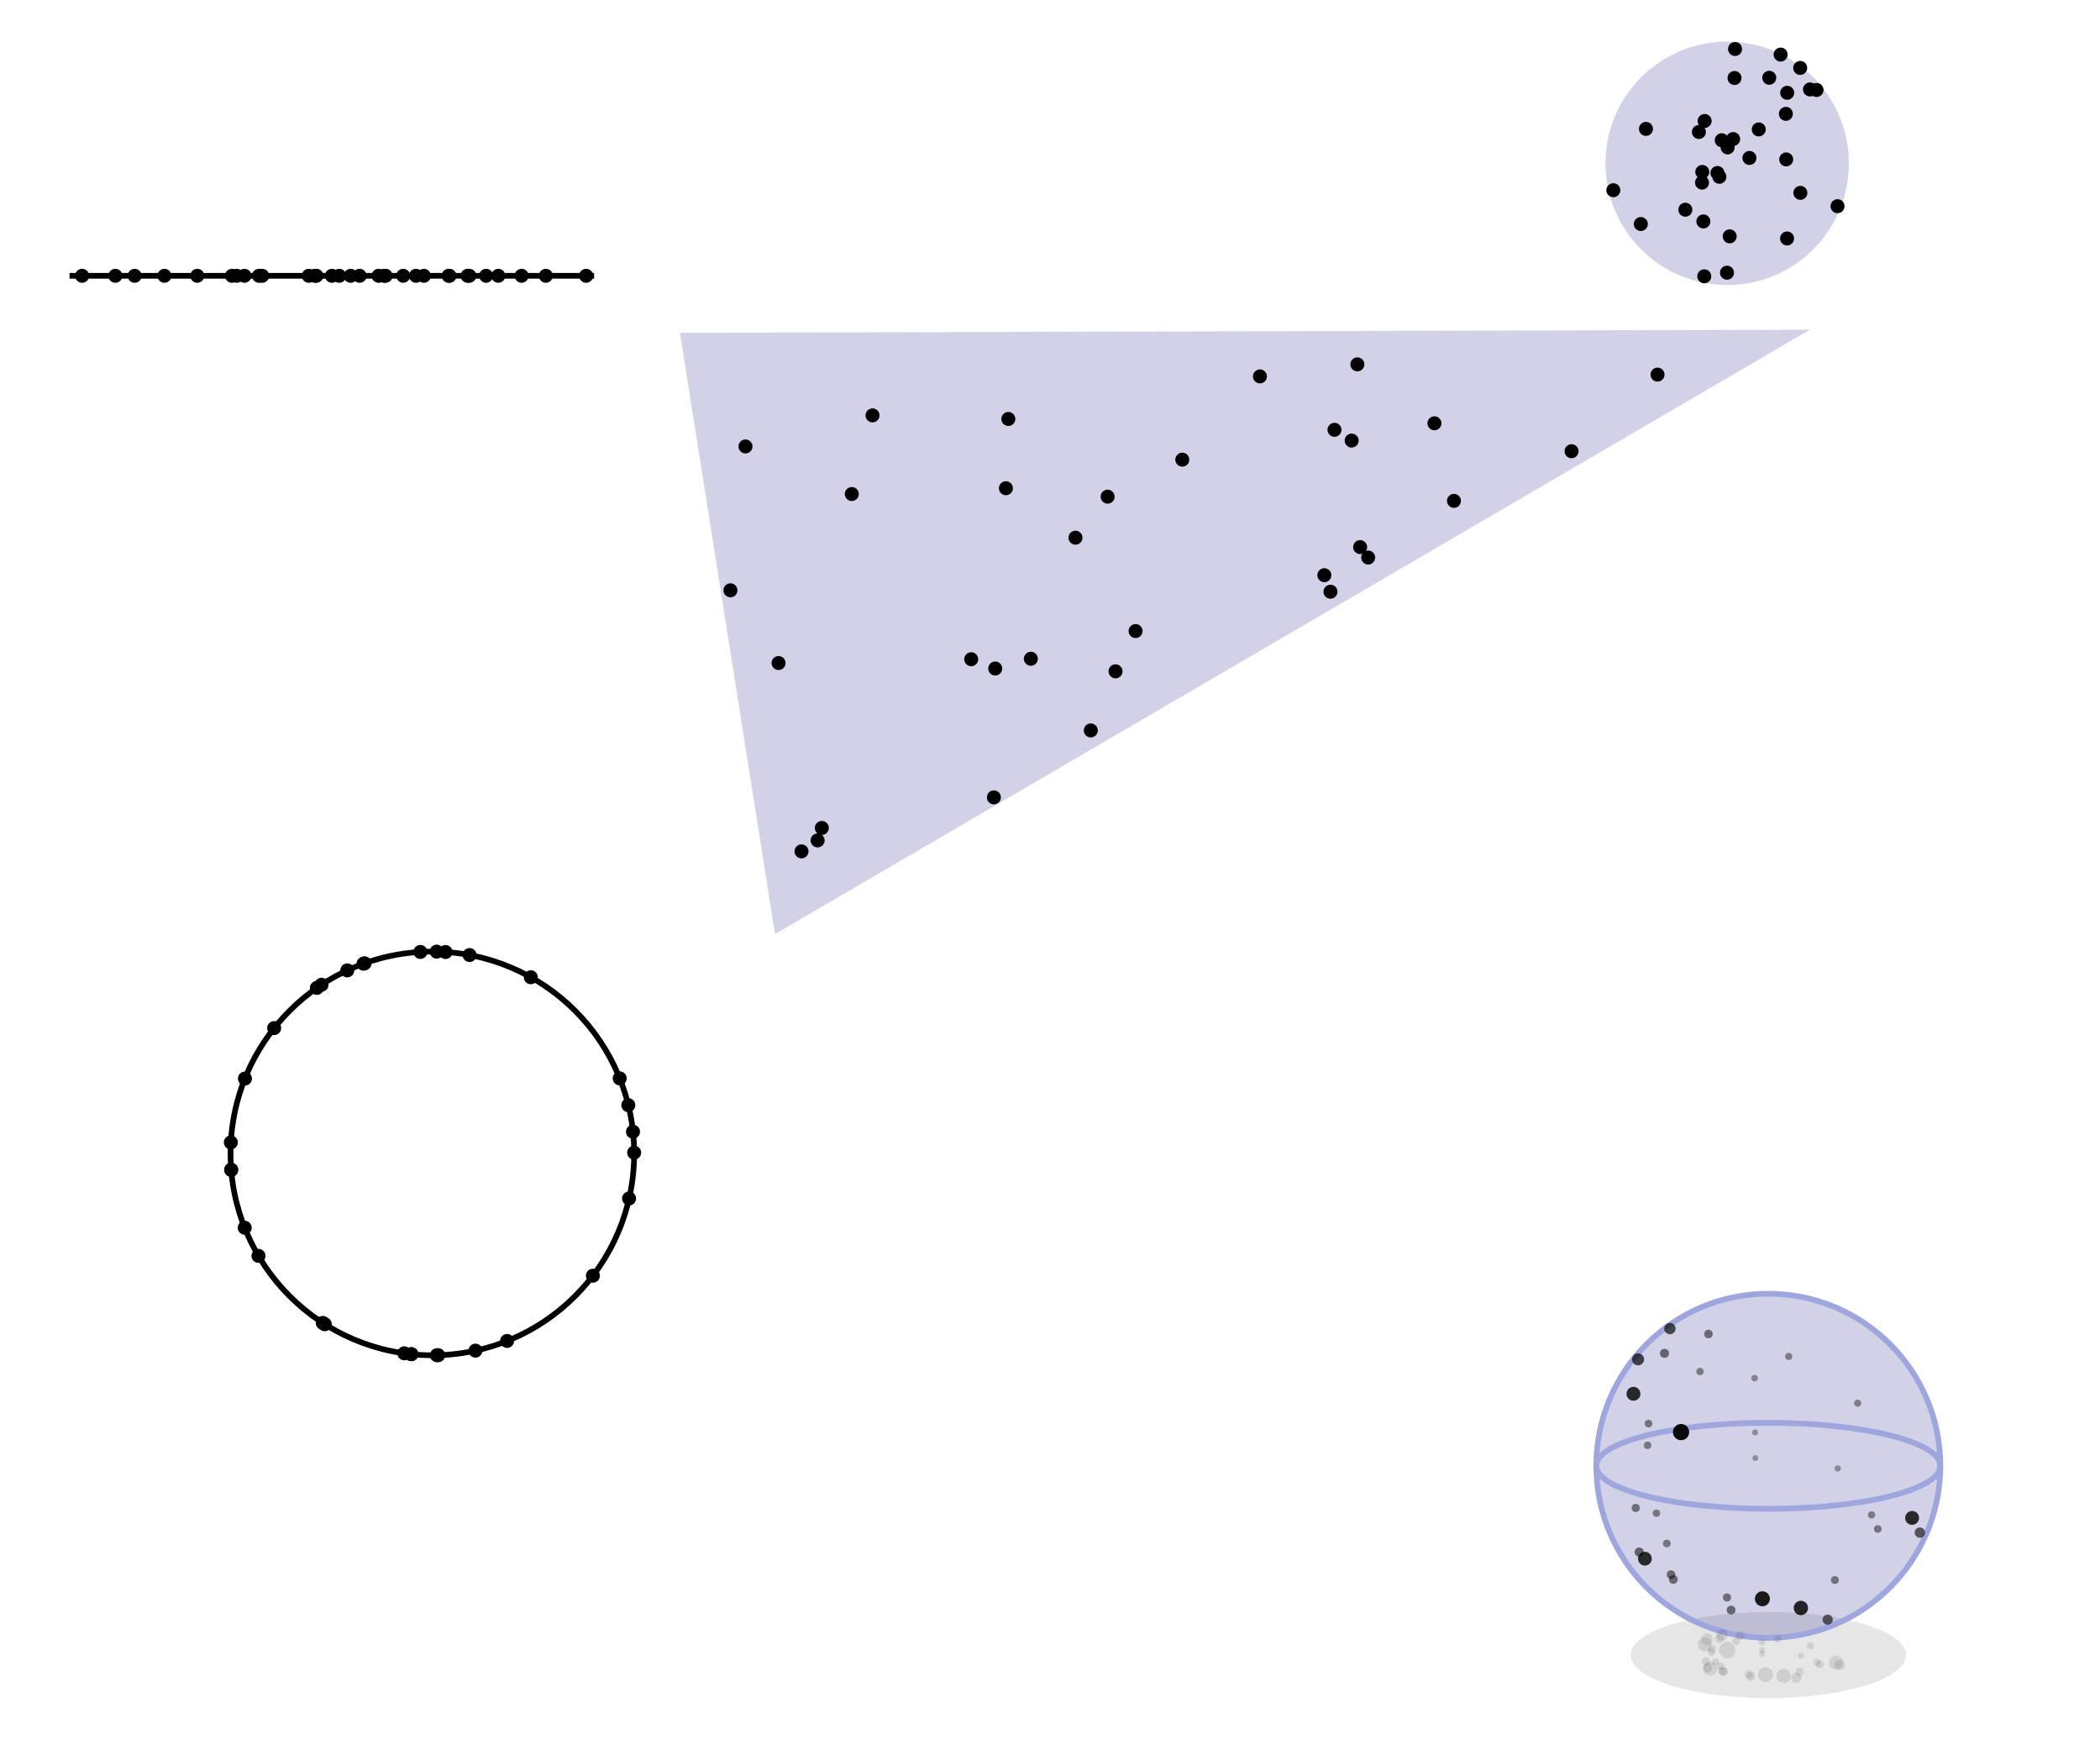 <svg
  version="1.2"
  xmlns="http://www.w3.org/2000/svg"
  viewBox="0 0 240 200"
  penrose="0"
>
  <penrose>
    <croppedViewBox>
      7.948006719919903 4.7564287104024885 214.13030724785548 189.2780988802524
    </croppedViewBox>
  </penrose>
  <g>
    <line
      x1="7.948"
      y1="31.514"
      x2="67.896"
      y2="31.514"
      stroke="#000000"
      stroke-opacity="1"
      stroke-width="0.65"
    />
    <title>`I`.icon</title>
  </g>
  <ellipse
    fill="#000000"
    fill-opacity="0.1"
    cx="202.092"
    cy="189.119"
    stroke="none"
    rx="15.729"
    ry="4.915"
  >
    <title>`S`.shadow</title>
  </ellipse>
  <circle
    fill="#1b1f8a"
    fill-opacity="0.2"
    cx="202.092"
    cy="167.492"
    stroke="#9ea6dd"
    stroke-opacity="1"
    stroke-width="0.65"
    r="19.661"
  >
    <title>`S`.icon</title>
  </circle>
  <ellipse
    fill="none"
    cx="202.092"
    cy="167.492"
    stroke="#9ea6dd"
    stroke-opacity="1"
    stroke-width="0.65"
    rx="19.661"
    ry="4.915"
  >
    <title>`S`.equator</title>
  </ellipse>
  <circle
    fill="none"
    cx="49.412"
    cy="131.8"
    stroke="#000000"
    stroke-opacity="1"
    stroke-width="0.65"
    r="23.064"
  >
    <title>`C`.icon</title>
  </circle>
  <circle
    fill="#1b1f8a"
    fill-opacity="0.2"
    cx="197.393"
    cy="18.664"
    stroke="none"
    r="13.908"
  >
    <title>`D`.icon</title>
  </circle>
  <polygon
    fill="#1b1f8a"
    fill-opacity="0.2"
    stroke="none"
    transform="scale(1)"
    points="88.574,106.736,206.856,37.672,77.706,38.032"
  >
    <title>`T`.icon</title>
  </polygon>
  <circle
    fill="#000000"
    fill-opacity="0.602"
    cx="219.413"
    cy="175.129"
    stroke="none"
    r="0.592"
  >
    <title>`pS12`.icon</title>
  </circle>
  <circle
    fill="#000000"
    fill-opacity="1"
    cx="46.992"
    cy="154.736"
    stroke="none"
    r="0.8"
  >
    <title>`pC8`.icon</title>
  </circle>
  <circle
    fill="#000000"
    fill-opacity="1"
    cx="179.606"
    cy="51.558"
    stroke="none"
    r="0.8"
  >
    <title>`pT3`.icon</title>
  </circle>
  <circle
    fill="#000000"
    fill-opacity="1"
    cx="152.055"
    cy="67.614"
    stroke="none"
    r="0.8"
  >
    <title>`pT31`.icon</title>
  </circle>
  <circle
    fill="#000000"
    fill-opacity="1"
    cx="71.807"
    cy="126.282"
    stroke="none"
    r="0.8"
  >
    <title>`pC25`.icon</title>
  </circle>
  <circle
    fill="#000000"
    fill-opacity="1"
    cx="127.489"
    cy="76.711"
    stroke="none"
    r="0.8"
  >
    <title>`pT19`.icon</title>
  </circle>
  <circle
    fill="#000000"
    fill-opacity="1"
    cx="18.79"
    cy="31.514"
    stroke="none"
    r="0.8"
  >
    <title>`pI25`.icon</title>
  </circle>
  <circle
    fill="#000000"
    fill-opacity="1"
    cx="196.77"
    cy="16.024"
    stroke="none"
    r="0.8"
  >
    <title>`pD31`.icon</title>
  </circle>
  <circle
    fill="#000000"
    fill-opacity="0.437"
    cx="188.295"
    cy="165.155"
    stroke="none"
    r="0.43"
  >
    <title>`pS14`.icon</title>
  </circle>
  <circle
    fill="#000000"
    fill-opacity="1"
    cx="40.076"
    cy="31.514"
    stroke="none"
    r="0.8"
  >
    <title>`pI3`.icon</title>
  </circle>
  <circle
    fill="#000000"
    fill-opacity="1"
    cx="197.371"
    cy="31.161"
    stroke="none"
    r="0.8"
  >
    <title>`pD8`.icon</title>
  </circle>
  <circle
    fill="#000000"
    fill-opacity="1"
    cx="71.893"
    cy="136.952"
    stroke="none"
    r="0.8"
  >
    <title>`pC26`.icon</title>
  </circle>
  <circle
    fill="#000000"
    fill-opacity="1"
    cx="27.059"
    cy="31.514"
    stroke="none"
    r="0.8"
  >
    <title>`pI23`.icon</title>
  </circle>
  <circle
    fill="#000000"
    fill-opacity="1"
    cx="184.379"
    cy="21.735"
    stroke="none"
    r="0.8"
  >
    <title>`pD22`.icon</title>
  </circle>
  <circle
    fill="#000000"
    fill-opacity="1"
    cx="66.986"
    cy="31.514"
    stroke="none"
    r="0.8"
  >
    <title>`pI31`.icon</title>
  </circle>
  <circle
    fill="#000000"
    fill-opacity="1"
    cx="129.78"
    cy="72.108"
    stroke="none"
    r="0.8"
  >
    <title>`pT28`.icon</title>
  </circle>
  <circle
    fill="#000000"
    fill-opacity="1"
    cx="113.588"
    cy="91.113"
    stroke="none"
    r="0.8"
  >
    <title>`pT27`.icon</title>
  </circle>
  <circle
    fill="#000000"
    fill-opacity="1"
    cx="59.615"
    cy="31.514"
    stroke="none"
    r="0.8"
  >
    <title>`pI8`.icon</title>
  </circle>
  <circle
    fill="#000000"
    fill-opacity="1"
    cx="22.544"
    cy="31.514"
    stroke="none"
    r="0.8"
  >
    <title>`pI9`.icon</title>
  </circle>
  <circle
    fill="#000000"
    fill-opacity="1"
    cx="51.277"
    cy="31.514"
    stroke="none"
    r="0.8"
  >
    <title>`pI27`.icon</title>
  </circle>
  <circle
    fill="#000000"
    fill-opacity="1"
    cx="113.74"
    cy="76.39"
    stroke="none"
    r="0.8"
  >
    <title>`pT8`.icon</title>
  </circle>
  <circle
    fill="#000000"
    fill-opacity="1"
    cx="91.602"
    cy="97.283"
    stroke="none"
    r="0.8"
  >
    <title>`pT26`.icon</title>
  </circle>
  <circle
    fill="#000000"
    fill-opacity="1"
    cx="97.347"
    cy="56.451"
    stroke="none"
    r="0.8"
  >
    <title>`pT30`.icon</title>
  </circle>
  <circle
    fill="#000000"
    fill-opacity="1"
    cx="72.476"
    cy="131.709"
    stroke="none"
    r="0.8"
  >
    <title>`pC3`.icon</title>
  </circle>
  <circle
    fill="#000000"
    fill-opacity="0.526"
    cx="190.229"
    cy="154.642"
    stroke="none"
    r="0.517"
  >
    <title>`pS17`.icon</title>
  </circle>
  <circle
    fill="#000000"
    fill-opacity="1"
    cx="188.11"
    cy="14.728"
    stroke="none"
    r="0.8"
  >
    <title>`pD12`.icon</title>
  </circle>
  <circle
    fill="#000000"
    fill-opacity="1"
    cx="210.003"
    cy="23.56"
    stroke="none"
    r="0.8"
  >
    <title>`pD0`.icon</title>
  </circle>
  <circle
    fill="#000000"
    fill-opacity="0.506"
    cx="191.239"
    cy="180.477"
    stroke="none"
    r="0.498"
  >
    <title>`pS26`.icon</title>
  </circle>
  <circle
    fill="#000000"
    fill-opacity="1"
    cx="57.952"
    cy="153.225"
    stroke="none"
    r="0.8"
  >
    <title>`pC4`.icon</title>
  </circle>
  <circle
    fill="#000000"
    fill-opacity="0.808"
    cx="186.682"
    cy="159.265"
    stroke="none"
    r="0.795"
  >
    <title>`pS25`.icon</title>
  </circle>
  <circle
    fill="#000000"
    fill-opacity="1"
    cx="194.813"
    cy="13.824"
    stroke="none"
    r="0.8"
  >
    <title>`pD6`.icon</title>
  </circle>
  <circle
    fill="#000000"
    fill-opacity="0.425"
    cx="194.287"
    cy="156.719"
    stroke="none"
    r="0.418"
  >
    <title>`pS13`.icon</title>
  </circle>
  <circle
    fill="#000000"
    fill-opacity="1"
    cx="197.679"
    cy="27.007"
    stroke="none"
    r="0.8"
  >
    <title>`pD25`.icon</title>
  </circle>
  <circle
    fill="#000000"
    fill-opacity="1"
    cx="41.547"
    cy="110.118"
    stroke="none"
    r="0.8"
  >
    <title>`pC14`.icon</title>
  </circle>
  <circle
    fill="#000000"
    fill-opacity="1"
    cx="205.758"
    cy="22.036"
    stroke="none"
    r="0.8"
  >
    <title>`pD15`.icon</title>
  </circle>
  <circle
    fill="#000000"
    fill-opacity="1"
    cx="200.999"
    cy="14.787"
    stroke="none"
    r="0.8"
  >
    <title>`pD11`.icon</title>
  </circle>
  <circle
    fill="#000000"
    fill-opacity="1"
    cx="38.774"
    cy="31.514"
    stroke="none"
    r="0.8"
  >
    <title>`pI10`.icon</title>
  </circle>
  <circle
    fill="#000000"
    fill-opacity="1"
    cx="43.898"
    cy="31.514"
    stroke="none"
    r="0.8"
  >
    <title>`pI0`.icon</title>
  </circle>
  <circle
    fill="#000000"
    fill-opacity="0.808"
    cx="218.526"
    cy="173.448"
    stroke="none"
    r="0.794"
  >
    <title>`pS19`.icon</title>
  </circle>
  <circle
    fill="#000000"
    fill-opacity="0.475"
    cx="197.368"
    cy="182.541"
    stroke="none"
    r="0.467"
  >
    <title>`pS22`.icon</title>
  </circle>
  <circle
    fill="#000000"
    fill-opacity="1"
    cx="54.335"
    cy="154.332"
    stroke="none"
    r="0.8"
  >
    <title>`pC17`.icon</title>
  </circle>
  <circle
    fill="#000000"
    fill-opacity="0.66"
    cx="190.847"
    cy="151.814"
    stroke="none"
    r="0.649"
  >
    <title>`pS6`.icon</title>
  </circle>
  <circle
    fill="#000000"
    fill-opacity="1"
    cx="124.663"
    cy="83.464"
    stroke="none"
    r="0.8"
  >
    <title>`pT22`.icon</title>
  </circle>
  <circle
    fill="#000000"
    fill-opacity="1"
    cx="152.511"
    cy="49.113"
    stroke="none"
    r="0.8"
  >
    <title>`pT5`.icon</title>
  </circle>
  <circle
    fill="#000000"
    fill-opacity="1"
    cx="115.237"
    cy="47.873"
    stroke="none"
    r="0.8"
  >
    <title>`pT9`.icon</title>
  </circle>
  <circle
    fill="#000000"
    fill-opacity="1"
    cx="26.382"
    cy="130.539"
    stroke="none"
    r="0.8"
  >
    <title>`pC24`.icon</title>
  </circle>
  <circle
    fill="#000000"
    fill-opacity="1"
    cx="53.662"
    cy="109.13"
    stroke="none"
    r="0.8"
  >
    <title>`pC1`.icon</title>
  </circle>
  <circle
    fill="#000000"
    fill-opacity="1"
    cx="26.423"
    cy="133.658"
    stroke="none"
    r="0.8"
  >
    <title>`pC15`.icon</title>
  </circle>
  <circle
    fill="#000000"
    fill-opacity="1"
    cx="36.217"
    cy="112.883"
    stroke="none"
    r="0.8"
  >
    <title>`pC10`.icon</title>
  </circle>
  <circle
    fill="#000000"
    fill-opacity="1"
    cx="67.762"
    cy="145.772"
    stroke="none"
    r="0.8"
  >
    <title>`pC28`.icon</title>
  </circle>
  <circle
    fill="#000000"
    fill-opacity="1"
    cx="206.853"
    cy="10.22"
    stroke="none"
    r="0.8"
  >
    <title>`pD21`.icon</title>
  </circle>
  <circle
    fill="#000000"
    fill-opacity="1"
    cx="46.206"
    cy="154.64"
    stroke="none"
    r="0.8"
  >
    <title>`pC30`.icon</title>
  </circle>
  <circle
    fill="#000000"
    fill-opacity="1"
    cx="35.286"
    cy="31.514"
    stroke="none"
    r="0.8"
  >
    <title>`pI2`.icon</title>
  </circle>
  <circle
    fill="#000000"
    fill-opacity="1"
    cx="117.813"
    cy="75.275"
    stroke="none"
    r="0.8"
  >
    <title>`pT21`.icon</title>
  </circle>
  <circle
    fill="#000000"
    fill-opacity="1"
    cx="192.611"
    cy="23.963"
    stroke="none"
    r="0.8"
  >
    <title>`pD28`.icon</title>
  </circle>
  <circle
    fill="#000000"
    fill-opacity="1"
    cx="135.12"
    cy="52.523"
    stroke="none"
    r="0.8"
  >
    <title>`pT24`.icon</title>
  </circle>
  <circle
    fill="#000000"
    fill-opacity="1"
    cx="46.079"
    cy="31.514"
    stroke="none"
    r="0.8"
  >
    <title>`pI1`.icon</title>
  </circle>
  <circle
    fill="#000000"
    fill-opacity="1"
    cx="83.478"
    cy="67.453"
    stroke="none"
    r="0.8"
  >
    <title>`pT23`.icon</title>
  </circle>
  <circle
    fill="#000000"
    fill-opacity="1"
    cx="93.44"
    cy="96.03"
    stroke="none"
    r="0.8"
  >
    <title>`pT14`.icon</title>
  </circle>
  <circle
    fill="#000000"
    fill-opacity="1"
    cx="41.102"
    cy="31.514"
    stroke="none"
    r="0.8"
  >
    <title>`pI5`.icon</title>
  </circle>
  <circle
    fill="#000000"
    fill-opacity="1"
    cx="110.996"
    cy="75.328"
    stroke="none"
    r="0.8"
  >
    <title>`pT15`.icon</title>
  </circle>
  <circle
    fill="#000000"
    fill-opacity="1"
    cx="85.199"
    cy="51.014"
    stroke="none"
    r="0.8"
  >
    <title>`pT6`.icon</title>
  </circle>
  <circle
    fill="#000000"
    fill-opacity="0.595"
    cx="208.877"
    cy="185.075"
    stroke="none"
    r="0.585"
  >
    <title>`pS29`.icon</title>
  </circle>
  <circle
    fill="#000000"
    fill-opacity="0.447"
    cx="188.403"
    cy="162.674"
    stroke="none"
    r="0.439"
  >
    <title>`pS11`.icon</title>
  </circle>
  <circle
    fill="#000000"
    fill-opacity="0.435"
    cx="189.308"
    cy="172.907"
    stroke="none"
    r="0.428"
  >
    <title>`pS18`.icon</title>
  </circle>
  <circle
    fill="#000000"
    fill-opacity="1"
    cx="29.965"
    cy="31.514"
    stroke="none"
    r="0.8"
  >
    <title>`pI29`.icon</title>
  </circle>
  <circle
    fill="#000000"
    fill-opacity="1"
    cx="44.067"
    cy="31.514"
    stroke="none"
    r="0.8"
  >
    <title>`pI28`.icon</title>
  </circle>
  <circle
    fill="#000000"
    fill-opacity="1"
    cx="151.354"
    cy="65.727"
    stroke="none"
    r="0.8"
  >
    <title>`pT17`.icon</title>
  </circle>
  <circle
    fill="#000000"
    fill-opacity="1"
    cx="199.935"
    cy="18.048"
    stroke="none"
    r="0.8"
  >
    <title>`pD30`.icon</title>
  </circle>
  <circle
    fill="#000000"
    fill-opacity="1"
    cx="114.961"
    cy="55.789"
    stroke="none"
    r="0.8"
  >
    <title>`pT10`.icon</title>
  </circle>
  <circle
    fill="#000000"
    fill-opacity="0.872"
    cx="201.416"
    cy="182.688"
    stroke="none"
    r="0.857"
  >
    <title>`pS8`.icon</title>
  </circle>
  <circle
    fill="#000000"
    fill-opacity="1"
    cx="155.127"
    cy="41.634"
    stroke="none"
    r="0.8"
  >
    <title>`pT18`.icon</title>
  </circle>
  <circle
    fill="#000000"
    fill-opacity="0.495"
    cx="195.252"
    cy="152.431"
    stroke="none"
    r="0.487"
  >
    <title>`pS27`.icon</title>
  </circle>
  <circle
    fill="#000000"
    fill-opacity="1"
    cx="29.54"
    cy="143.506"
    stroke="none"
    r="0.8"
  >
    <title>`pC16`.icon</title>
  </circle>
  <circle
    fill="#000000"
    fill-opacity="1"
    cx="166.168"
    cy="57.233"
    stroke="none"
    r="0.8"
  >
    <title>`pT12`.icon</title>
  </circle>
  <circle
    fill="#000000"
    fill-opacity="1"
    cx="187.523"
    cy="25.599"
    stroke="none"
    r="0.8"
  >
    <title>`pD24`.icon</title>
  </circle>
  <circle
    fill="#000000"
    fill-opacity="1"
    cx="122.91"
    cy="61.441"
    stroke="none"
    r="0.8"
  >
    <title>`pT29`.icon</title>
  </circle>
  <circle
    fill="#000000"
    fill-opacity="1"
    cx="194.772"
    cy="31.573"
    stroke="none"
    r="0.8"
  >
    <title>`pD27`.icon</title>
  </circle>
  <circle
    fill="#000000"
    fill-opacity="1"
    cx="27.967"
    cy="140.288"
    stroke="none"
    r="0.8"
  >
    <title>`pC11`.icon</title>
  </circle>
  <circle
    fill="#000000"
    fill-opacity="1"
    cx="205.736"
    cy="7.761"
    stroke="none"
    r="0.8"
  >
    <title>`pD17`.icon</title>
  </circle>
  <circle
    fill="#000000"
    fill-opacity="0.449"
    cx="190.493"
    cy="176.368"
    stroke="none"
    r="0.441"
  >
    <title>`pS3`.icon</title>
  </circle>
  <circle
    fill="#000000"
    fill-opacity="1"
    cx="39.689"
    cy="110.885"
    stroke="none"
    r="0.8"
  >
    <title>`pC9`.icon</title>
  </circle>
  <circle
    fill="#000000"
    fill-opacity="1"
    cx="72.343"
    cy="129.32"
    stroke="none"
    r="0.8"
  >
    <title>`pC13`.icon</title>
  </circle>
  <circle
    fill="#000000"
    fill-opacity="1"
    cx="143.991"
    cy="43.011"
    stroke="none"
    r="0.8"
  >
    <title>`pT7`.icon</title>
  </circle>
  <circle
    fill="#000000"
    fill-opacity="1"
    cx="88.978"
    cy="75.762"
    stroke="none"
    r="0.8"
  >
    <title>`pT4`.icon</title>
  </circle>
  <circle
    fill="#000000"
    fill-opacity="1"
    cx="194.546"
    cy="19.646"
    stroke="none"
    r="0.8"
  >
    <title>`pD29`.icon</title>
  </circle>
  <circle
    fill="#000000"
    fill-opacity="1"
    cx="48.44"
    cy="31.514"
    stroke="none"
    r="0.8"
  >
    <title>`pI26`.icon</title>
  </circle>
  <circle
    fill="#000000"
    fill-opacity="1"
    cx="156.363"
    cy="63.708"
    stroke="none"
    r="0.8"
  >
    <title>`pT20`.icon</title>
  </circle>
  <circle
    fill="#000000"
    fill-opacity="1"
    cx="196.277"
    cy="19.765"
    stroke="none"
    r="0.8"
  >
    <title>`pD26`.icon</title>
  </circle>
  <circle
    fill="#000000"
    fill-opacity="0.51"
    cx="197.837"
    cy="183.976"
    stroke="none"
    r="0.501"
  >
    <title>`pS23`.icon</title>
  </circle>
  <circle
    fill="#000000"
    fill-opacity="1"
    cx="27.994"
    cy="123.243"
    stroke="none"
    r="0.8"
  >
    <title>`pC29`.icon</title>
  </circle>
  <circle
    fill="#000000"
    fill-opacity="1"
    cx="29.599"
    cy="31.514"
    stroke="none"
    r="0.8"
  >
    <title>`pI16`.icon</title>
  </circle>
  <circle
    fill="#000000"
    fill-opacity="1"
    cx="196.5"
    cy="20.201"
    stroke="none"
    r="0.8"
  >
    <title>`pD10`.icon</title>
  </circle>
  <circle
    fill="#000000"
    fill-opacity="0.335"
    cx="200.614"
    cy="166.605"
    stroke="none"
    r="0.329"
  >
    <title>`pS9`.icon</title>
  </circle>
  <circle
    fill="#000000"
    fill-opacity="1"
    cx="154.476"
    cy="50.344"
    stroke="none"
    r="0.8"
  >
    <title>`pT25`.icon</title>
  </circle>
  <circle
    fill="#000000"
    fill-opacity="0.835"
    cx="205.814"
    cy="183.738"
    stroke="none"
    r="0.821"
  >
    <title>`pS7`.icon</title>
  </circle>
  <circle
    fill="#000000"
    fill-opacity="1"
    cx="204.137"
    cy="18.215"
    stroke="none"
    r="0.8"
  >
    <title>`pD1`.icon</title>
  </circle>
  <circle
    fill="#000000"
    fill-opacity="1"
    cx="194.517"
    cy="20.866"
    stroke="none"
    r="0.8"
  >
    <title>`pD23`.icon</title>
  </circle>
  <circle
    fill="#000000"
    fill-opacity="1"
    cx="62.385"
    cy="31.514"
    stroke="none"
    r="0.8"
  >
    <title>`pI6`.icon</title>
  </circle>
  <circle
    fill="#000000"
    fill-opacity="0.363"
    cx="210.024"
    cy="167.8"
    stroke="none"
    r="0.357"
  >
    <title>`pS15`.icon</title>
  </circle>
  <circle
    fill="#000000"
    fill-opacity="1"
    cx="31.333"
    cy="117.478"
    stroke="none"
    r="0.8"
  >
    <title>`pC22`.icon</title>
  </circle>
  <circle
    fill="#000000"
    fill-opacity="1"
    cx="163.936"
    cy="48.369"
    stroke="none"
    r="0.8"
  >
    <title>`pT11`.icon</title>
  </circle>
  <circle
    fill="#000000"
    fill-opacity="1"
    cx="56.948"
    cy="31.514"
    stroke="none"
    r="0.8"
  >
    <title>`pI22`.icon</title>
  </circle>
  <circle
    fill="#000000"
    fill-opacity="1"
    cx="204.236"
    cy="27.25"
    stroke="none"
    r="0.8"
  >
    <title>`pD16`.icon</title>
  </circle>
  <circle
    fill="#000000"
    fill-opacity="1"
    cx="15.391"
    cy="31.514"
    stroke="none"
    r="0.8"
  >
    <title>`pI7`.icon</title>
  </circle>
  <circle
    fill="#000000"
    fill-opacity="1"
    cx="70.823"
    cy="123.224"
    stroke="none"
    r="0.8"
  >
    <title>`pC18`.icon</title>
  </circle>
  <circle
    fill="#000000"
    fill-opacity="1"
    cx="189.432"
    cy="42.805"
    stroke="none"
    r="0.8"
  >
    <title>`pT13`.icon</title>
  </circle>
  <circle
    fill="#000000"
    fill-opacity="1"
    cx="198.292"
    cy="5.599"
    stroke="none"
    r="0.8"
  >
    <title>`pD9`.icon</title>
  </circle>
  <circle
    fill="#000000"
    fill-opacity="0.446"
    cx="214.605"
    cy="174.713"
    stroke="none"
    r="0.438"
  >
    <title>`pS24`.icon</title>
  </circle>
  <circle
    fill="#000000"
    fill-opacity="1"
    cx="27.932"
    cy="31.514"
    stroke="none"
    r="0.8"
  >
    <title>`pI30`.icon</title>
  </circle>
  <circle
    fill="#000000"
    fill-opacity="1"
    cx="53.64"
    cy="31.514"
    stroke="none"
    r="0.8"
  >
    <title>`pI19`.icon</title>
  </circle>
  <circle
    fill="#000000"
    fill-opacity="1"
    cx="202.201"
    cy="8.886"
    stroke="none"
    r="0.8"
  >
    <title>`pD4`.icon</title>
  </circle>
  <circle
    fill="#000000"
    fill-opacity="0.697"
    cx="187.211"
    cy="155.33"
    stroke="none"
    r="0.685"
  >
    <title>`pS30`.icon</title>
  </circle>
  <circle
    fill="#000000"
    fill-opacity="0.416"
    cx="204.425"
    cy="154.994"
    stroke="none"
    r="0.409"
  >
    <title>`pS20`.icon</title>
  </circle>
  <circle
    fill="#000000"
    fill-opacity="1"
    cx="49.907"
    cy="108.741"
    stroke="none"
    r="0.8"
  >
    <title>`pC27`.icon</title>
  </circle>
  <circle
    fill="#000000"
    fill-opacity="0.536"
    cx="187.338"
    cy="177.351"
    stroke="none"
    r="0.527"
  >
    <title>`pS0`.icon</title>
  </circle>
  <circle
    fill="#000000"
    fill-opacity="1"
    cx="53.437"
    cy="31.514"
    stroke="none"
    r="0.8"
  >
    <title>`pI11`.icon</title>
  </circle>
  <circle
    fill="#000000"
    fill-opacity="1"
    cx="41.663"
    cy="110.076"
    stroke="none"
    r="0.8"
  >
    <title>`pC31`.icon</title>
  </circle>
  <circle
    fill="#000000"
    fill-opacity="1"
    cx="50.084"
    cy="154.854"
    stroke="none"
    r="0.8"
  >
    <title>`pC7`.icon</title>
  </circle>
  <circle
    fill="#000000"
    fill-opacity="1"
    cx="35.984"
    cy="31.514"
    stroke="none"
    r="0.8"
  >
    <title>`pI13`.icon</title>
  </circle>
  <circle
    fill="#000000"
    fill-opacity="1"
    cx="36.747"
    cy="112.524"
    stroke="none"
    r="0.8"
  >
    <title>`pC2`.icon</title>
  </circle>
  <circle
    fill="#000000"
    fill-opacity="1"
    cx="204.1"
    cy="13.009"
    stroke="none"
    r="0.8"
  >
    <title>`pD2`.icon</title>
  </circle>
  <circle
    fill="#000000"
    fill-opacity="1"
    cx="126.587"
    cy="56.752"
    stroke="none"
    r="0.8"
  >
    <title>`pT16`.icon</title>
  </circle>
  <circle
    fill="#000000"
    fill-opacity="0.801"
    cx="187.988"
    cy="178.108"
    stroke="none"
    r="0.788"
  >
    <title>`pS4`.icon</title>
  </circle>
  <circle
    fill="#000000"
    fill-opacity="1"
    cx="50.918"
    cy="108.785"
    stroke="none"
    r="0.8"
  >
    <title>`pC6`.icon</title>
  </circle>
  <circle
    fill="#000000"
    fill-opacity="1"
    cx="26.51"
    cy="31.514"
    stroke="none"
    r="0.8"
  >
    <title>`pI14`.icon</title>
  </circle>
  <circle
    fill="#000000"
    fill-opacity="1"
    cx="198.071"
    cy="15.89"
    stroke="none"
    r="0.8"
  >
    <title>`pD13`.icon</title>
  </circle>
  <circle
    fill="#000000"
    fill-opacity="1"
    cx="13.185"
    cy="31.514"
    stroke="none"
    r="0.8"
  >
    <title>`pI24`.icon</title>
  </circle>
  <circle
    fill="#000000"
    fill-opacity="0.383"
    cx="200.526"
    cy="157.478"
    stroke="none"
    r="0.377"
  >
    <title>`pS5`.icon</title>
  </circle>
  <circle
    fill="#000000"
    fill-opacity="1"
    cx="203.499"
    cy="6.238"
    stroke="none"
    r="0.8"
  >
    <title>`pD7`.icon</title>
  </circle>
  <circle
    fill="#000000"
    fill-opacity="1"
    cx="93.924"
    cy="94.606"
    stroke="none"
    r="0.8"
  >
    <title>`pT2`.icon</title>
  </circle>
  <circle
    fill="#000000"
    fill-opacity="1"
    cx="60.664"
    cy="111.666"
    stroke="none"
    r="0.8"
  >
    <title>`pC5`.icon</title>
  </circle>
  <circle
    fill="#000000"
    fill-opacity="1"
    cx="48.041"
    cy="108.776"
    stroke="none"
    r="0.8"
  >
    <title>`pC12`.icon</title>
  </circle>
  <circle
    fill="#000000"
    fill-opacity="1"
    cx="194.67"
    cy="25.303"
    stroke="none"
    r="0.8"
  >
    <title>`pD18`.icon</title>
  </circle>
  <circle
    fill="#000000"
    fill-opacity="1"
    cx="36.159"
    cy="31.514"
    stroke="none"
    r="0.8"
  >
    <title>`pI17`.icon</title>
  </circle>
  <circle
    fill="#000000"
    fill-opacity="1"
    cx="47.538"
    cy="31.514"
    stroke="none"
    r="0.8"
  >
    <title>`pI18`.icon</title>
  </circle>
  <circle
    fill="#000000"
    fill-opacity="0.421"
    cx="213.897"
    cy="173.102"
    stroke="none"
    r="0.414"
  >
    <title>`pS31`.icon</title>
  </circle>
  <circle
    fill="#000000"
    fill-opacity="0.499"
    cx="190.971"
    cy="179.923"
    stroke="none"
    r="0.491"
  >
    <title>`pS10`.icon</title>
  </circle>
  <circle
    fill="#000000"
    fill-opacity="0.341"
    cx="200.58"
    cy="163.679"
    stroke="none"
    r="0.335"
  >
    <title>`pS16`.icon</title>
  </circle>
  <circle
    fill="#000000"
    fill-opacity="0.412"
    cx="212.308"
    cy="160.341"
    stroke="none"
    r="0.405"
  >
    <title>`pS21`.icon</title>
  </circle>
  <circle
    fill="#000000"
    fill-opacity="1"
    cx="55.557"
    cy="31.514"
    stroke="none"
    r="0.8"
  >
    <title>`pI21`.icon</title>
  </circle>
  <circle
    fill="#000000"
    fill-opacity="1"
    cx="9.384"
    cy="31.514"
    stroke="none"
    r="0.8"
  >
    <title>`pI4`.icon</title>
  </circle>
  <circle
    fill="#000000"
    fill-opacity="1"
    cx="99.716"
    cy="47.464"
    stroke="none"
    r="0.8"
  >
    <title>`pT0`.icon</title>
  </circle>
  <circle
    fill="#000000"
    fill-opacity="1"
    cx="49.936"
    cy="154.858"
    stroke="none"
    r="0.8"
  >
    <title>`pC21`.icon</title>
  </circle>
  <circle
    fill="#000000"
    fill-opacity="1"
    cx="37.931"
    cy="31.514"
    stroke="none"
    r="0.8"
  >
    <title>`pI20`.icon</title>
  </circle>
  <circle
    fill="#000000"
    fill-opacity="1"
    cx="207.606"
    cy="10.281"
    stroke="none"
    r="0.8"
  >
    <title>`pD5`.icon</title>
  </circle>
  <circle
    fill="#000000"
    fill-opacity="1"
    cx="155.446"
    cy="62.515"
    stroke="none"
    r="0.8"
  >
    <title>`pT1`.icon</title>
  </circle>
  <circle
    fill="#000000"
    fill-opacity="1"
    cx="37.122"
    cy="151.317"
    stroke="none"
    r="0.8"
  >
    <title>`pC20`.icon</title>
  </circle>
  <circle
    fill="#000000"
    fill-opacity="1"
    cx="47.024"
    cy="154.74"
    stroke="none"
    r="0.8"
  >
    <title>`pC19`.icon</title>
  </circle>
  <circle
    fill="#000000"
    fill-opacity="1"
    cx="26.425"
    cy="133.687"
    stroke="none"
    r="0.8"
  >
    <title>`pC23`.icon</title>
  </circle>
  <circle
    fill="#000000"
    fill-opacity="1"
    cx="197.443"
    cy="16.844"
    stroke="none"
    r="0.8"
  >
    <title>`pD19`.icon</title>
  </circle>
  <circle
    fill="#000000"
    fill-opacity="1"
    cx="43.266"
    cy="31.514"
    stroke="none"
    r="0.8"
  >
    <title>`pI15`.icon</title>
  </circle>
  <circle
    fill="#000000"
    fill-opacity="0.459"
    cx="209.7"
    cy="180.548"
    stroke="none"
    r="0.452"
  >
    <title>`pS2`.icon</title>
  </circle>
  <circle
    fill="#000000"
    fill-opacity="0.944"
    cx="192.122"
    cy="163.642"
    stroke="none"
    r="0.928"
  >
    <title>`pS28`.icon</title>
  </circle>
  <circle
    fill="#000000"
    fill-opacity="1"
    cx="51.365"
    cy="31.514"
    stroke="none"
    r="0.8"
  >
    <title>`pI12`.icon</title>
  </circle>
  <circle
    fill="#000000"
    fill-opacity="1"
    cx="204.25"
    cy="10.604"
    stroke="none"
    r="0.8"
  >
    <title>`pD3`.icon</title>
  </circle>
  <circle
    fill="#000000"
    fill-opacity="1"
    cx="198.23"
    cy="8.91"
    stroke="none"
    r="0.8"
  >
    <title>`pD14`.icon</title>
  </circle>
  <circle
    fill="#000000"
    fill-opacity="1"
    cx="194.16"
    cy="15.081"
    stroke="none"
    r="0.8"
  >
    <title>`pD20`.icon</title>
  </circle>
  <circle
    fill="#000000"
    fill-opacity="1"
    cx="36.886"
    cy="151.166"
    stroke="none"
    r="0.8"
  >
    <title>`pC0`.icon</title>
  </circle>
  <circle
    fill="#000000"
    fill-opacity="0.478"
    cx="186.937"
    cy="172.308"
    stroke="none"
    r="0.47"
  >
    <title>`pS1`.icon</title>
  </circle>
  <circle
    fill="#000000"
    fill-opacity="0.1"
    cx="195.089"
    cy="187.331"
    stroke="none"
    r="0.685"
  >
    <title>`pS30`.shadow</title>
  </circle>
  <circle
    fill="#000000"
    fill-opacity="0.1"
    cx="203.19"
    cy="187.281"
    stroke="none"
    r="0.409"
  >
    <title>`pS20`.shadow</title>
  </circle>
  <circle
    fill="#000000"
    fill-opacity="0.1"
    cx="207.647"
    cy="189.944"
    stroke="none"
    r="0.414"
  >
    <title>`pS31`.shadow</title>
  </circle>
  <circle
    fill="#000000"
    fill-opacity="0.1"
    cx="196.859"
    cy="190.947"
    stroke="none"
    r="0.491"
  >
    <title>`pS10`.shadow</title>
  </circle>
  <circle
    fill="#000000"
    fill-opacity="0.1"
    cx="206.9"
    cy="188.068"
    stroke="none"
    r="0.405"
  >
    <title>`pS21`.shadow</title>
  </circle>
  <circle
    fill="#000000"
    fill-opacity="0.1"
    cx="195.65"
    cy="188.411"
    stroke="none"
    r="0.439"
  >
    <title>`pS11`.shadow</title>
  </circle>
  <circle
    fill="#000000"
    fill-opacity="0.1"
    cx="199.869"
    cy="191.332"
    stroke="none"
    r="0.467"
  >
    <title>`pS22`.shadow</title>
  </circle>
  <circle
    fill="#000000"
    fill-opacity="0.1"
    cx="210.243"
    cy="190.242"
    stroke="none"
    r="0.592"
  >
    <title>`pS12`.shadow</title>
  </circle>
  <circle
    fill="#000000"
    fill-opacity="0.1"
    cx="200.09"
    cy="191.543"
    stroke="none"
    r="0.501"
  >
    <title>`pS23`.shadow</title>
  </circle>
  <circle
    fill="#000000"
    fill-opacity="0.1"
    cx="198.419"
    cy="187.535"
    stroke="none"
    r="0.418"
  >
    <title>`pS13`.shadow</title>
  </circle>
  <circle
    fill="#000000"
    fill-opacity="0.1"
    cx="207.98"
    cy="190.181"
    stroke="none"
    r="0.438"
  >
    <title>`pS24`.shadow</title>
  </circle>
  <circle
    fill="#000000"
    fill-opacity="0.1"
    cx="195.599"
    cy="188.776"
    stroke="none"
    r="0.43"
  >
    <title>`pS14`.shadow</title>
  </circle>
  <circle
    fill="#000000"
    fill-opacity="0.1"
    cx="194.84"
    cy="187.909"
    stroke="none"
    r="0.795"
  >
    <title>`pS25`.shadow</title>
  </circle>
  <circle
    fill="#000000"
    fill-opacity="0.1"
    cx="205.825"
    cy="189.164"
    stroke="none"
    r="0.357"
  >
    <title>`pS15`.shadow</title>
  </circle>
  <circle
    fill="#000000"
    fill-opacity="0.1"
    cx="196.985"
    cy="191.029"
    stroke="none"
    r="0.498"
  >
    <title>`pS26`.shadow</title>
  </circle>
  <circle
    fill="#000000"
    fill-opacity="0.1"
    cx="201.38"
    cy="188.559"
    stroke="none"
    r="0.335"
  >
    <title>`pS16`.shadow</title>
  </circle>
  <circle
    fill="#000000"
    fill-opacity="0.1"
    cx="198.873"
    cy="186.904"
    stroke="none"
    r="0.487"
  >
    <title>`pS27`.shadow</title>
  </circle>
  <circle
    fill="#000000"
    fill-opacity="0.1"
    cx="196.51"
    cy="187.23"
    stroke="none"
    r="0.517"
  >
    <title>`pS17`.shadow</title>
  </circle>
  <circle
    fill="#000000"
    fill-opacity="0.1"
    cx="197.4"
    cy="188.553"
    stroke="none"
    r="0.928"
  >
    <title>`pS28`.shadow</title>
  </circle>
  <circle
    fill="#000000"
    fill-opacity="0.1"
    cx="196.076"
    cy="189.916"
    stroke="none"
    r="0.428"
  >
    <title>`pS18`.shadow</title>
  </circle>
  <circle
    fill="#000000"
    fill-opacity="0.1"
    cx="205.285"
    cy="191.705"
    stroke="none"
    r="0.585"
  >
    <title>`pS29`.shadow</title>
  </circle>
  <circle
    fill="#000000"
    fill-opacity="0.1"
    cx="209.826"
    cy="189.995"
    stroke="none"
    r="0.794"
  >
    <title>`pS19`.shadow</title>
  </circle>
  <circle
    fill="#000000"
    fill-opacity="0.1"
    cx="195.149"
    cy="190.569"
    stroke="none"
    r="0.527"
  >
    <title>`pS0`.shadow</title>
  </circle>
  <circle
    fill="#000000"
    fill-opacity="0.1"
    cx="194.96"
    cy="189.828"
    stroke="none"
    r="0.47"
  >
    <title>`pS1`.shadow</title>
  </circle>
  <circle
    fill="#000000"
    fill-opacity="0.1"
    cx="205.672"
    cy="191.039"
    stroke="none"
    r="0.452"
  >
    <title>`pS2`.shadow</title>
  </circle>
  <circle
    fill="#000000"
    fill-opacity="0.1"
    cx="196.634"
    cy="190.425"
    stroke="none"
    r="0.441"
  >
    <title>`pS3`.shadow</title>
  </circle>
  <circle
    fill="#000000"
    fill-opacity="0.1"
    cx="195.455"
    cy="190.68"
    stroke="none"
    r="0.788"
  >
    <title>`pS4`.shadow</title>
  </circle>
  <circle
    fill="#000000"
    fill-opacity="0.1"
    cx="201.355"
    cy="187.647"
    stroke="none"
    r="0.377"
  >
    <title>`pS5`.shadow</title>
  </circle>
  <circle
    fill="#000000"
    fill-opacity="0.1"
    cx="196.801"
    cy="186.814"
    stroke="none"
    r="0.649"
  >
    <title>`pS6`.shadow</title>
  </circle>
  <circle
    fill="#000000"
    fill-opacity="0.1"
    cx="203.844"
    cy="191.508"
    stroke="none"
    r="0.821"
  >
    <title>`pS7`.shadow</title>
  </circle>
  <circle
    fill="#000000"
    fill-opacity="0.1"
    cx="201.774"
    cy="191.354"
    stroke="none"
    r="0.857"
  >
    <title>`pS8`.shadow</title>
  </circle>
  <circle
    fill="#000000"
    fill-opacity="0.1"
    cx="201.397"
    cy="188.989"
    stroke="none"
    r="0.329"
  >
    <title>`pS9`.shadow</title>
  </circle>
</svg>
